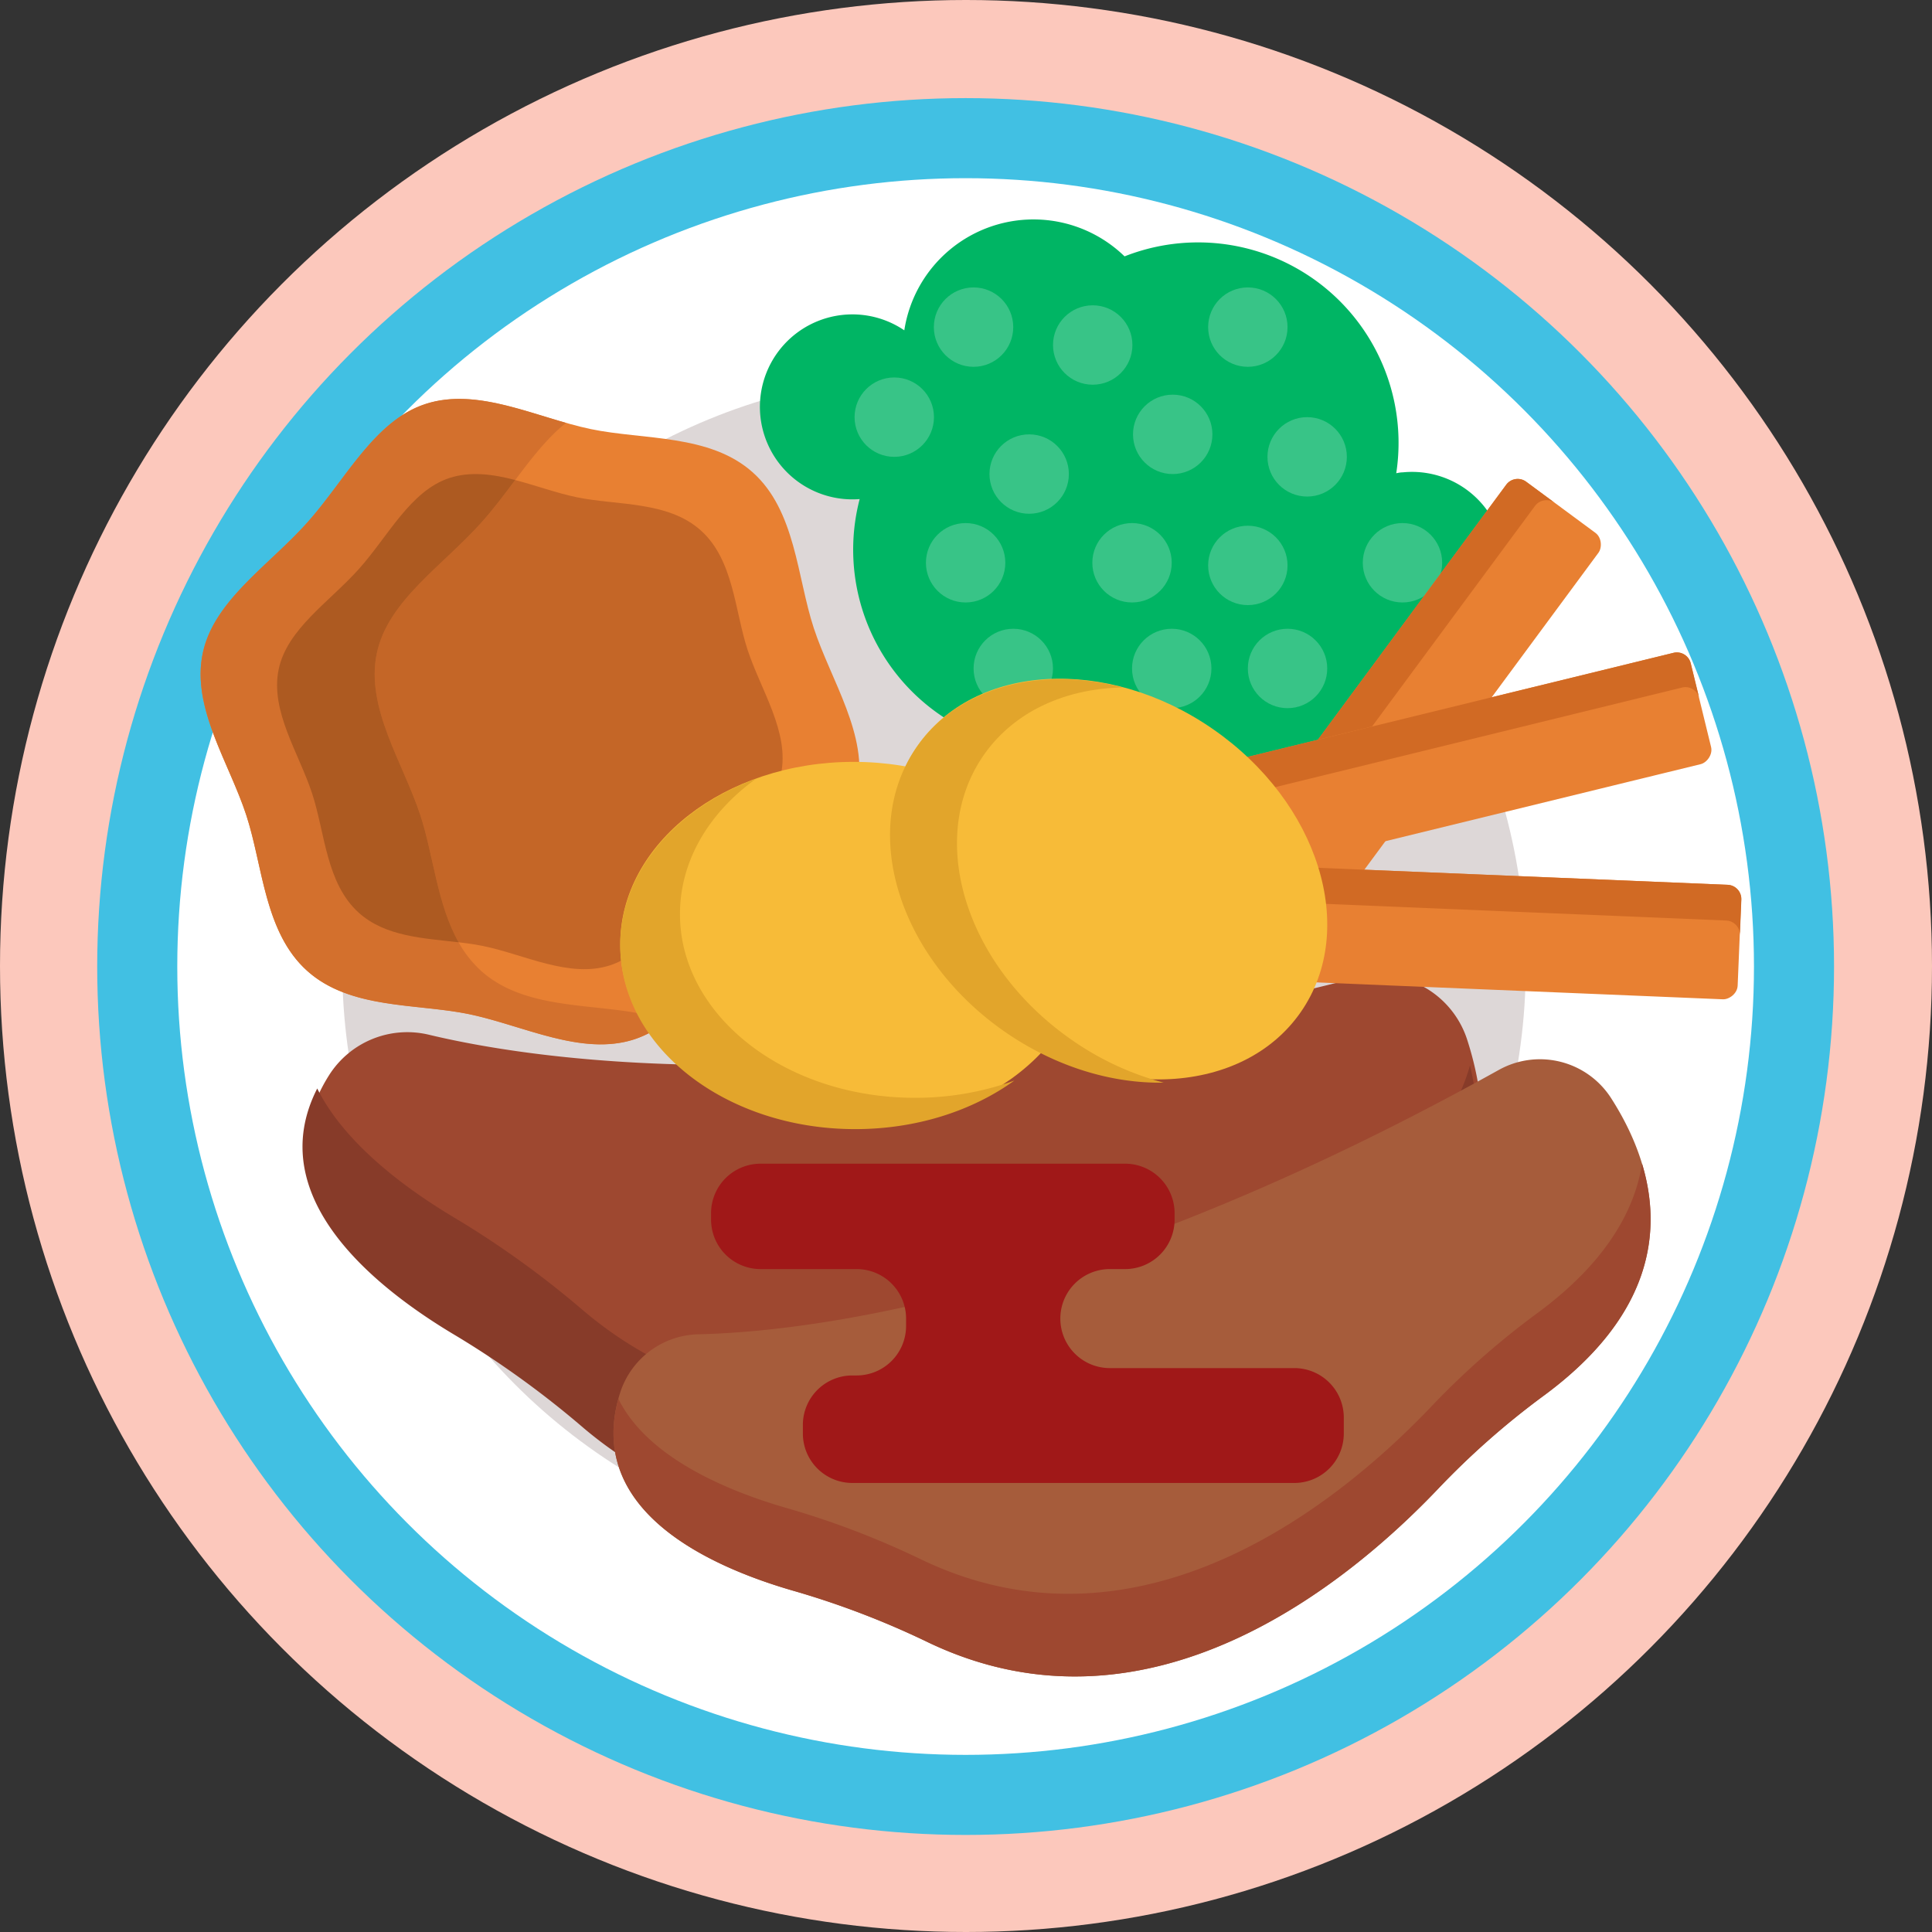 <svg xmlns="http://www.w3.org/2000/svg" viewBox="0 0 512 512"><rect x="0" y="0" width="512" height="512" fill="#333333" stroke="none"/><defs><style>.cls-1{fill:#fcc8bc;}.cls-2{fill:#41c0e3;}.cls-3{fill:#fff;}.cls-4{fill:#ddd7d7;}.cls-5{fill:#9e4830;}.cls-6{fill:#873b29;}.cls-7{fill:#a65c3b;}.cls-8{fill:#e88032;}.cls-9{fill:#c46627;}.cls-10{fill:#d3702d;}.cls-11{fill:#ad5a21;}.cls-12{fill:#00b564;}.cls-13{fill:#38c487;}.cls-14{fill:#d16a24;}.cls-15{fill:#f7bb38;}.cls-16{fill:#e2a52b;}.cls-17{fill:#a01818;}</style></defs><title>English Food</title><g id="BULINE"><circle class="cls-1" cx="256" cy="256" r="256"/></g><g id="Icons"><circle class="cls-2" cx="255.9" cy="256.14" r="230.14"/><circle class="cls-3" cx="255.9" cy="256.14" r="208.92"/><circle class="cls-4" cx="247.52" cy="256.14" r="156.82"/><path class="cls-5" d="M113.73,274.23c30.33,7.25,111.69,19.09,245.55-15.05a24.68,24.68,0,0,1,29.56,16.42c7.45,23.12,8.94,59.12-41.42,79A232,232,0,0,0,310.74,373c-32.1,19.75-100.57,51.49-155,5.39A248.55,248.55,0,0,0,122,354c-22.43-13.29-54-38.74-34.75-69.13A24.55,24.55,0,0,1,113.73,274.23Z"/><path class="cls-6" d="M346.3,354.56A234.24,234.24,0,0,0,309.61,373c-32.09,19.76-100.57,51.5-155,5.4A249.17,249.17,0,0,0,120.87,354c-21.55-12.77-51.48-36.74-36.8-65.54,7.33,14.72,23.63,26.7,36.8,34.51a248.31,248.31,0,0,1,33.71,24.34c54.46,46.09,122.94,14.36,155-5.39a231.71,231.71,0,0,1,36.69-18.4c26.88-10.6,39-25.8,43.29-41.18C395,305.26,392,336.56,346.3,354.56Z"/><path class="cls-7" d="M185.12,353.6c28.31-.66,102.49-9.1,212.14-70.09A22.41,22.41,0,0,1,427,291.08c11.9,18.58,21.55,49.85-18.08,78.93A211.88,211.88,0,0,0,381,394.67c-23.6,24.78-76.38,68.51-134.89,40.64a226.24,226.24,0,0,0-35.24-13.56c-22.78-6.48-56.36-21.52-46.53-52.66A22.33,22.33,0,0,1,185.12,353.6Z"/><path class="cls-5" d="M408.93,370A212.6,212.6,0,0,0,381,394.67c-23.61,24.77-76.38,68.51-134.89,40.64a225.47,225.47,0,0,0-35.24-13.56c-22.38-6.36-55.2-21-47-51.05,7.77,15.74,29.23,24.58,45.3,29.15a225.24,225.24,0,0,1,35.24,13.56c58.5,27.86,111.28-15.87,134.89-40.65a211.89,211.89,0,0,1,27.95-24.65c18.06-13.26,25.89-27,27.92-39.72C440.55,326.19,438,348.69,408.93,370Z"/><path class="cls-8" d="M81.41,138.51c-10.18,11.4-24.8,20.72-27.69,34.67-3,14.4,7,28.88,11.54,42.85,4.45,13.54,4.8,31.11,16.2,41.29s28.9,8.54,42.86,11.43c14.4,3,29.9,11.23,43.87,6.64,13.54-4.45,21.15-20,31.32-31.43s24.8-20.71,27.69-34.67c3-14.4-6.95-28.87-11.54-42.84-4.45-13.54-4.8-31.12-16.2-41.29s-28.9-8.54-42.86-11.44c-14.4-3-29.9-11.22-43.87-6.63C99.19,111.54,91.58,127.12,81.41,138.51Z"/><path class="cls-9" d="M95.15,150.79c-7.81,8.74-19,15.89-21.25,26.6-2.29,11,5.34,22.15,8.86,32.87,3.42,10.39,3.68,23.87,12.43,31.68s22.17,6.55,32.88,8.77c11.05,2.29,22.94,8.61,33.66,5.09,10.39-3.41,16.22-15.37,24-24.11s19-15.89,21.25-26.6c2.29-11.05-5.34-22.15-8.86-32.87-3.42-10.39-3.68-23.87-12.43-31.68s-22.17-6.55-32.88-8.77c-11.05-2.29-22.94-8.62-33.66-5.09C108.79,130.09,103,142,95.15,150.79Z"/><path class="cls-10" d="M177.11,270.41a28.52,28.52,0,0,1-8.92,5c-14,4.59-29.48-3.65-43.88-6.64-14-2.89-31.45-1.25-42.85-11.43S69.71,229.57,65.26,216c-4.59-14-14.53-28.44-11.54-42.84,2.89-14,17.51-23.27,27.69-34.66s17.78-27,31.31-31.43c11.86-3.89,24.82,1.44,37.27,5-5,4-9.24,9.53-13.46,15.15-2.9,3.87-5.81,7.78-9,11.31-10.17,11.39-24.79,20.7-27.68,34.66-3,14.4,6.95,28.88,11.54,42.84,3.48,10.59,4.45,23.64,10.15,33.7a29.94,29.94,0,0,0,6,7.6c11.39,10.18,28.9,8.54,42.85,11.43C172.68,269.21,174.88,269.78,177.11,270.41Z"/><path class="cls-11" d="M136.53,127.21c-2.9,3.87-5.81,7.78-9,11.31-10.17,11.39-24.79,20.7-27.68,34.66-3,14.4,6.95,28.88,11.54,42.84,3.48,10.59,4.45,23.64,10.15,33.7-9.25-1.09-19.35-1.49-26.4-7.78-8.74-7.81-9-21.29-12.43-31.68-3.51-10.72-11.15-21.82-8.86-32.88,2.23-10.7,13.44-17.85,21.26-26.59s13.63-20.7,24-24.12C124.74,124.85,130.62,125.67,136.53,127.21Z"/><path class="cls-12" d="M371.69,125.18c-.57,0-1.12.13-1.67.23a53.13,53.13,0,0,0-72-57.47,34.64,34.64,0,0,0-58.37,19.6,24.51,24.51,0,1,0-11.83,44.72,53.13,53.13,0,0,0,80,58.19,34.63,34.63,0,0,0,61.52-16.85,24.83,24.83,0,0,0,7.33.36,24.51,24.51,0,1,0-4.92-48.78Z"/><circle class="cls-13" cx="289.58" cy="91.43" r="10.52"/><circle class="cls-13" cx="236.99" cy="110.55" r="10.52"/><circle class="cls-13" cx="255.9" cy="149.14" r="10.52"/><circle class="cls-13" cx="268.53" cy="177.15" r="10.52"/><circle class="cls-13" cx="341.21" cy="177.15" r="10.52"/><circle class="cls-13" cx="272.74" cy="125.63" r="10.52"/><circle class="cls-13" cx="330.69" cy="86.69" r="10.52"/><circle class="cls-13" cx="310.78" cy="115.11" r="10.52"/><circle class="cls-13" cx="371.67" cy="149.14" r="10.52"/><circle class="cls-13" cx="300" cy="149.14" r="10.52"/><circle class="cls-13" cx="346.41" cy="121.07" r="10.52"/><circle class="cls-13" cx="330.69" cy="149.84" r="10.52"/><circle class="cls-13" cx="258" cy="86.69" r="10.52"/><circle class="cls-13" cx="310.52" cy="177.15" r="10.52"/><rect class="cls-8" x="356.48" y="120.63" width="30.37" height="141.21" rx="3.77" transform="translate(186.34 -183.41) rotate(36.45)"/><path class="cls-14" d="M328.16,246.87l-7.62-5.63a3.76,3.76,0,0,1-.79-5.26l79.41-107.52a3.78,3.78,0,0,1,5.28-.8l7.62,5.63a3.78,3.78,0,0,0-5.28.8L327.36,241.6A3.78,3.78,0,0,0,328.16,246.87Z"/><rect class="cls-8" x="367.01" y="133.03" width="30.37" height="141.21" rx="3.77" transform="translate(489.26 -215.98) rotate(76.27)"/><path class="cls-14" d="M313.15,218.51l-2.25-9.21a3.77,3.77,0,0,1,2.77-4.55L443.51,173a3.78,3.78,0,0,1,4.56,2.77l2.25,9.2a3.77,3.77,0,0,0-4.56-2.76L315.91,214A3.78,3.78,0,0,0,313.15,218.51Z"/><rect class="cls-8" x="375.22" y="176.27" width="30.37" height="141.21" rx="3.77" transform="translate(653.3 -132.94) rotate(92.38)"/><path class="cls-14" d="M320,242l.39-9.46a3.77,3.77,0,0,1,3.92-3.61l133.55,5.56a3.77,3.77,0,0,1,3.62,3.92l-.39,9.46a3.79,3.79,0,0,0-3.62-3.92l-133.55-5.56A3.78,3.78,0,0,0,320,242Z"/><ellipse class="cls-15" cx="226.21" cy="250.25" rx="61.84" ry="48.35"/><path class="cls-16" d="M268.8,286.37c-11.09,8-25.9,12.86-42.17,12.86-34.38,0-62.26-21.79-62.26-48.68,0-19.52,14.7-36.36,35.93-44.12-12.36,8.9-20.1,21.64-20.1,35.82,0,26.88,27.88,48.68,62.26,48.68A76.9,76.9,0,0,0,268.8,286.37Z"/><ellipse class="cls-15" cx="293.91" cy="232.98" rx="48.35" ry="61.84" transform="translate(-64.93 342.03) rotate(-55.31)"/><path class="cls-16" d="M308.38,286.91c-13.67.26-28.63-4.17-42-13.42-28.27-19.57-38.79-53.36-23.48-75.47C254,182,275.68,176.49,297.55,182.19c-15.23.28-28.84,6.36-36.91,18-15.3,22.1-4.78,55.89,23.48,75.46A76.85,76.85,0,0,0,308.38,286.91Z"/><path class="cls-17" d="M311.28,321.5v1.7a13.12,13.12,0,0,1-13.12,13.12h-4.08A13.11,13.11,0,0,0,281,349.44h0a13.12,13.12,0,0,0,13.12,13.12H343a13.11,13.11,0,0,1,13.12,13.12v4.16A13.11,13.11,0,0,1,343,393H225.89a13.11,13.11,0,0,1-13.12-13.12v-2.25a13.11,13.11,0,0,1,13.12-13.12H227a13.11,13.11,0,0,0,13.12-13.12v-1.91A13.11,13.11,0,0,0,227,336.32H201.56a13.12,13.12,0,0,1-13.12-13.12v-1.7a13.12,13.12,0,0,1,13.12-13.11h96.6A13.12,13.12,0,0,1,311.28,321.5Z"/></g></svg>